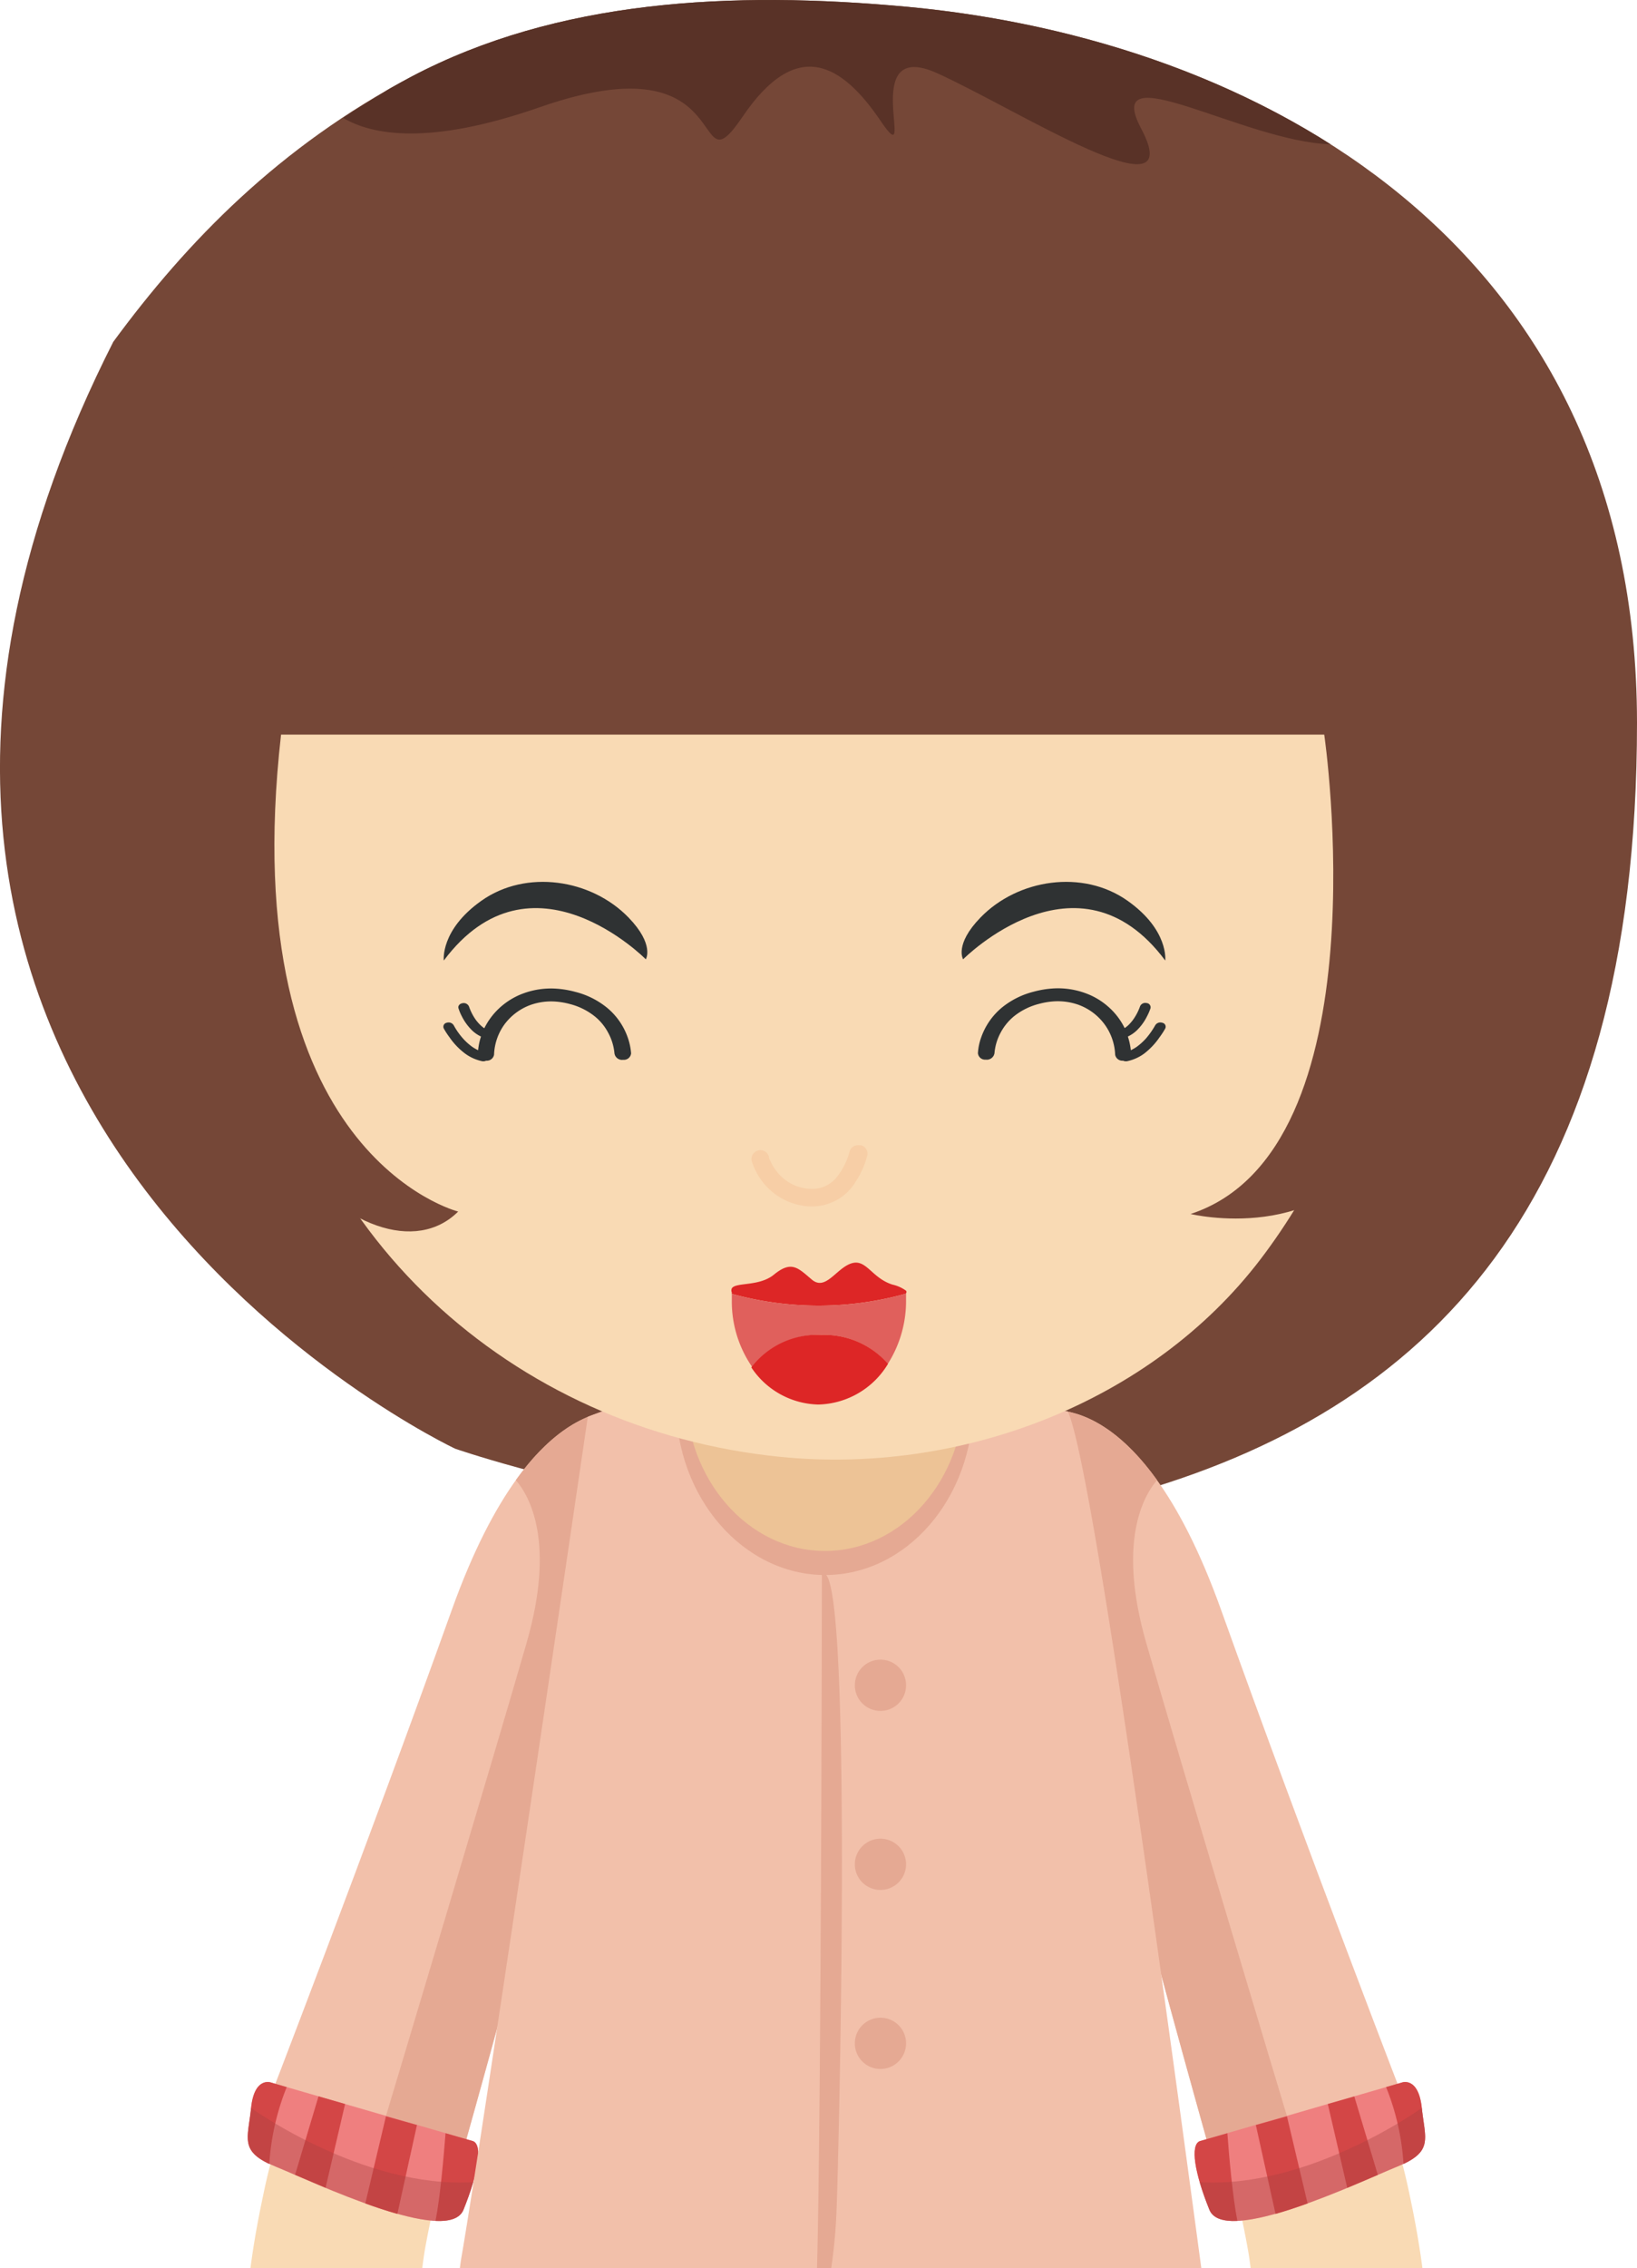<svg xmlns="http://www.w3.org/2000/svg" viewBox="0 0 187.9 260.21"><defs><style>.cls-1{fill:#754737;}.cls-2{fill:#593227;}.cls-3{fill:#f9dab4;}.cls-4{fill:#f2c0aa;}.cls-5{fill:#e5a993;}.cls-6{fill:#ef7f7f;}.cls-7{fill:#d34646;}.cls-8{opacity:0.36;}.cls-9{fill:#a53f3f;}.cls-10{fill:#edc396;}.cls-11{fill:#2f3233;}.cls-12{fill:#f7cea6;}.cls-13{fill:#dd2626;}.cls-14{fill:#e0605c;}</style></defs><title>资源 119</title><g id="图层_2" data-name="图层 2"><g id="Layer_1" data-name="Layer 1"><path class="cls-1" d="M52.25,166.21S-31.43,126.89,13,39.22C21.49,27.66,32.09,16.79,47.25,8.79c16.68-8.79,36.58-9.9,57-8C144,4.51,187.9,27.68,187.9,82.94s-24.12,79-58.48,88.58S52.25,166.21,52.25,166.21Z"/><path class="cls-2" d="M44,10.62l-1.63,1-.86.53c-.72.45-1.44.9-2.14,1.37l0,0c3.37,2,9.93,3.19,22.56-1.21C85.25,4.16,79,22.58,85.25,13.37s11.43-6,15.85.53-2.86-9.74,6.5-5.49S136.54,25.25,131,14.78c-4.67-8.8,11.77,1.47,21.74,1.78C138.16,7.3,120.83,2.35,104.22.79c-20.39-1.9-40.29-.79-57,8-.84.45-1.66.9-2.47,1.36Z"/><path class="cls-3" d="M30.21,251.86a70.22,70.22,0,0,1,2.82-10l18.29,4.95s-1.54,5.64-2.55,11.29c-.11.66-.21,1.37-.3,2.11H28.75C29.2,256.73,29.81,253.74,30.21,251.86Z"/><path class="cls-4" d="M73.21,162.06s-11.6-4.58-21.35,22.64-21.65,58-21.65,58l22.28,6.43S75.86,166.86,73.21,162.06Z"/><path class="cls-5" d="M52.49,249.11s23.37-82.25,20.72-87.05c0,0-6.58-2.59-14,7.75,1.58,1.84,4.57,7.13,1.23,18.69-3.81,13.22-14.62,49.21-17.24,57.93Z"/><path class="cls-6" d="M54.3,245.65l-23.21-6.73s-1.9-.69-2.27,2.93-1.39,5,2.86,6.74,19.8,9.18,21.52,4.93S55.42,246.1,54.3,245.65Z"/><path class="cls-7" d="M28.82,241.85c.37-3.62,2.27-2.93,2.27-2.93l1.82.53a28.35,28.35,0,0,0-2,8.82C27.56,246.69,28.47,245.23,28.82,241.85Z"/><path class="cls-7" d="M39.61,241.39,37.37,251l-3.5-1.49,2.69-9Z"/><path class="cls-7" d="M45.61,254c-1.19-.34-2.44-.75-3.68-1.2l2.37-10,3.56,1Z"/><path class="cls-7" d="M51.14,244.74l3.16.91c1.12.45.61,3.63-1.1,7.87-.41,1-1.59,1.35-3.21,1.28C50.54,252,50.94,247.32,51.14,244.74Z"/><g class="cls-8"><path class="cls-9" d="M54.32,250.35c-.28,1-.66,2-1.12,3.17-1.72,4.25-17.28-3.22-21.52-4.93s-3.24-3.13-2.86-6.74C28.82,241.85,41.72,251.14,54.32,250.35Z"/></g><path class="cls-3" d="M161.81,251.86a70.94,70.94,0,0,0-2.83-10l-18.28,4.95s1.54,5.64,2.54,11.29c.12.66.22,1.37.31,2.11h19.72C162.81,256.73,162.21,253.74,161.81,251.86Z"/><path class="cls-4" d="M118.81,162.06s11.6-4.58,21.35,22.64,21.65,58,21.65,58l-22.28,6.43S116.16,166.86,118.81,162.06Z"/><path class="cls-5" d="M139.53,249.11s-23.37-82.25-20.72-87.05c0,0,6.58-2.59,14,7.75-1.58,1.84-4.57,7.13-1.24,18.69,3.81,13.22,14.62,49.21,17.25,57.93Z"/><path class="cls-6" d="M137.71,245.65l23.22-6.73s1.89-.69,2.27,2.93,1.38,5-2.86,6.74-19.81,9.18-21.52,4.93S136.6,246.1,137.71,245.65Z"/><path class="cls-7" d="M163.2,241.85c-.38-3.62-2.27-2.93-2.27-2.93l-1.83.53a28.31,28.31,0,0,1,2,8.82C164.46,246.69,163.55,245.23,163.2,241.85Z"/><path class="cls-7" d="M152.41,241.39l2.23,9.62,3.51-1.49-2.7-9Z"/><path class="cls-7" d="M146.41,254c1.19-.34,2.43-.75,3.68-1.2l-2.37-10-3.57,1Z"/><path class="cls-7" d="M140.88,244.74l-3.17.91c-1.11.45-.61,3.63,1.11,7.87.4,1,1.59,1.35,3.21,1.28C141.48,252,141.07,247.32,140.88,244.74Z"/><g class="cls-8"><path class="cls-9" d="M137.7,250.35a32.45,32.45,0,0,0,1.12,3.17c1.71,4.25,17.28-3.22,21.52-4.93s3.24-3.13,2.86-6.74C163.2,241.85,150.29,251.14,137.7,250.35Z"/></g><path class="cls-4" d="M67.47,162.55s-12.33,84.09-14.53,96.56c-.06.38-.11.74-.15,1.1h85.1c-2.6-19.27-12.31-92-15.32-98.26l-13.89-4-29.09,1.22A58.36,58.36,0,0,0,67.47,162.55Z"/><path class="cls-5" d="M111.71,161c0,10.88-7.64,19.7-17,19.7S77.6,171.85,77.6,161s7.64-19.7,17.06-19.7S111.71,150.09,111.71,161Z"/><path class="cls-5" d="M94.34,180.67s-.07,61.56-.56,79.54h1.63a60.66,60.66,0,0,0,.6-6.32C96.35,245.59,97.9,177.39,94.34,180.67Z"/><path class="cls-5" d="M104,193.35a2.94,2.94,0,1,1-2.93-2.94A2.93,2.93,0,0,1,104,193.35Z"/><path class="cls-5" d="M104,213.88a2.94,2.94,0,1,1-2.93-2.93A2.94,2.94,0,0,1,104,213.88Z"/><path class="cls-5" d="M104,234.42a2.94,2.94,0,1,1-2.93-2.93A2.93,2.93,0,0,1,104,234.42Z"/><path class="cls-10" d="M110.7,159.61c0,10.12-7.18,18.33-16,18.33s-16-8.21-16-18.33,7.19-18.34,16-18.34S110.7,149.48,110.7,159.61Z"/><path class="cls-3" d="M30,110.14c3.65,31.31,28.76,53.91,59.54,57,20.59,2.08,42.54-6.12,55.17-22.7,12.51-16.43,20.9-43.6,8.22-62.08H34.14c-4.39,0-4.47,24.29-4.2,26.87Z"/><path class="cls-11" d="M133.41,117.34a.69.69,0,0,0-.81.29h0a9.31,9.31,0,0,1-1.06,1.51,6.87,6.87,0,0,1-1.12,1,5.45,5.45,0,0,1-.62.35,7.72,7.72,0,0,0-.34-1.57,4,4,0,0,0,1-.68,6,6,0,0,0,1.22-1.68,6.23,6.23,0,0,0,.38-.89.49.49,0,0,0-.45-.59.65.65,0,0,0-.75.37h0a6,6,0,0,1-.63,1.29,4.74,4.74,0,0,1-.73.89,3,3,0,0,1-.41.32,7.85,7.85,0,0,0-1.79-2.37,8.14,8.14,0,0,0-2.78-1.66,9.18,9.18,0,0,0-3.57-.52,11,11,0,0,0-2.28.37,9.43,9.43,0,0,0-3.66,1.82,7.8,7.8,0,0,0-2.39,3.44,6.35,6.35,0,0,0-.37,1.8.82.82,0,0,0,.9.74.89.89,0,0,0,1-.74h0a6,6,0,0,1,.73-2.4,6.13,6.13,0,0,1,1.53-1.85,7.56,7.56,0,0,1,2.86-1.41,8.64,8.64,0,0,1,1.79-.29,7.15,7.15,0,0,1,2.71.39,6.47,6.47,0,0,1,3,2.23A6.29,6.29,0,0,1,128,121a.84.84,0,0,0,.91.69.79.79,0,0,0,.46.06,5.07,5.07,0,0,0,1.93-.85A8.17,8.17,0,0,0,133.1,119a8.89,8.89,0,0,0,.65-1A.46.46,0,0,0,133.41,117.34Z"/><path class="cls-11" d="M110.55,110.06s13.18-13.31,23.2.14c0,0,.43-3.5-4.33-6.86-5.13-3.63-12.59-2.5-16.88,1.93C109.52,108.38,110.55,110.06,110.55,110.06Z"/><path class="cls-11" d="M51.27,117.34a.69.69,0,0,1,.81.29h0a8,8,0,0,0,1.06,1.51,6.48,6.48,0,0,0,1.12,1,5.45,5.45,0,0,0,.62.35,7.08,7.08,0,0,1,.33-1.57,3.9,3.9,0,0,1-1-.68A6.11,6.11,0,0,1,53,116.58a5.49,5.49,0,0,1-.37-.89c-.09-.27.11-.53.44-.59a.66.66,0,0,1,.76.37h0a6.26,6.26,0,0,0,.62,1.29,4.43,4.43,0,0,0,.74.89,3,3,0,0,0,.4.32,8,8,0,0,1,1.79-2.37,8.23,8.23,0,0,1,2.78-1.66,9.18,9.18,0,0,1,3.57-.52,10.94,10.94,0,0,1,2.28.37,9.36,9.36,0,0,1,3.66,1.82,7.72,7.72,0,0,1,2.39,3.44,7.09,7.09,0,0,1,.38,1.8.83.83,0,0,1-.91.74.88.88,0,0,1-1-.74h0a6.11,6.11,0,0,0-.74-2.4,6,6,0,0,0-1.53-1.85,7.59,7.59,0,0,0-2.85-1.41,8.63,8.63,0,0,0-1.8-.29,7.1,7.1,0,0,0-2.7.39,6.5,6.5,0,0,0-3,2.23A6.29,6.29,0,0,0,56.71,121a.84.84,0,0,1-.91.69.78.78,0,0,1-.46.06,5.1,5.1,0,0,1-1.92-.85A8,8,0,0,1,51.59,119a8.89,8.89,0,0,1-.65-1A.46.46,0,0,1,51.27,117.34Z"/><path class="cls-11" d="M74.13,110.06S61,96.75,50.94,110.2c0,0-.43-3.5,4.32-6.86,5.13-3.63,12.6-2.5,16.89,1.93C75.16,108.38,74.13,110.06,74.13,110.06Z"/><path class="cls-12" d="M98.77,131.38a1,1,0,0,1,.77,1.23h0a10.12,10.12,0,0,1-1.31,2.94h0a5.82,5.82,0,0,1-5.33,2.85h-.16a7.29,7.29,0,0,1-5.14-2.72h0a7.66,7.66,0,0,1-1.29-2.4h0A1,1,0,0,1,87,132h0a1,1,0,0,1,1.26.72h0a.4.4,0,0,0,0,.1h0a2.92,2.92,0,0,0,.16.37h0a5.57,5.57,0,0,0,.73,1.2h0a5.14,5.14,0,0,0,3.74,2H93a3.58,3.58,0,0,0,3.18-1.52h0a7.75,7.75,0,0,0,1.27-2.52h0a1.66,1.66,0,0,0,.05-.17h0a1,1,0,0,1,1.07-.79h0l.16,0Z"/><path class="cls-13" d="M104,148.08a4.26,4.26,0,0,0-1.56-.7c-2.41-.76-3-3-4.73-2.43s-2.94,3.19-4.52,1.86-2.32-2.24-4.36-.57c-1.7,1.39-4.37.84-4.83,1.57a.57.57,0,0,0,0,.47,1,1,0,0,0,0,.16,37.28,37.28,0,0,0,19.91,0l.09-.05C104,148.34,104.11,148.24,104,148.08Z"/><path class="cls-14" d="M94.22,153.15a9.76,9.76,0,0,1,7.69,3.32A13.43,13.43,0,0,0,104,149.2c0-.27,0-.54,0-.81l-.09.05a37.28,37.28,0,0,1-19.91,0,1,1,0,0,1,0-.16c0,.31,0,.61,0,.92a13.21,13.21,0,0,0,2.37,7.68A9.54,9.54,0,0,1,94.22,153.15Z"/><path class="cls-13" d="M93.93,161.14a9.59,9.59,0,0,0,8-4.67,9.76,9.76,0,0,0-7.69-3.32,9.54,9.54,0,0,0-8,3.73A9.47,9.47,0,0,0,93.93,161.14Z"/><path class="cls-1" d="M32.26,84.28H152s7,47.67-15.34,55c0,0,15.34,3.72,21.82-8.71,7.73-14.82,17.43-60.53-25.94-81.2S29.57,45,23.72,86.31,43.05,148.53,52.59,139C52.59,139,26.78,132.54,32.26,84.28Z"/></g></g></svg>